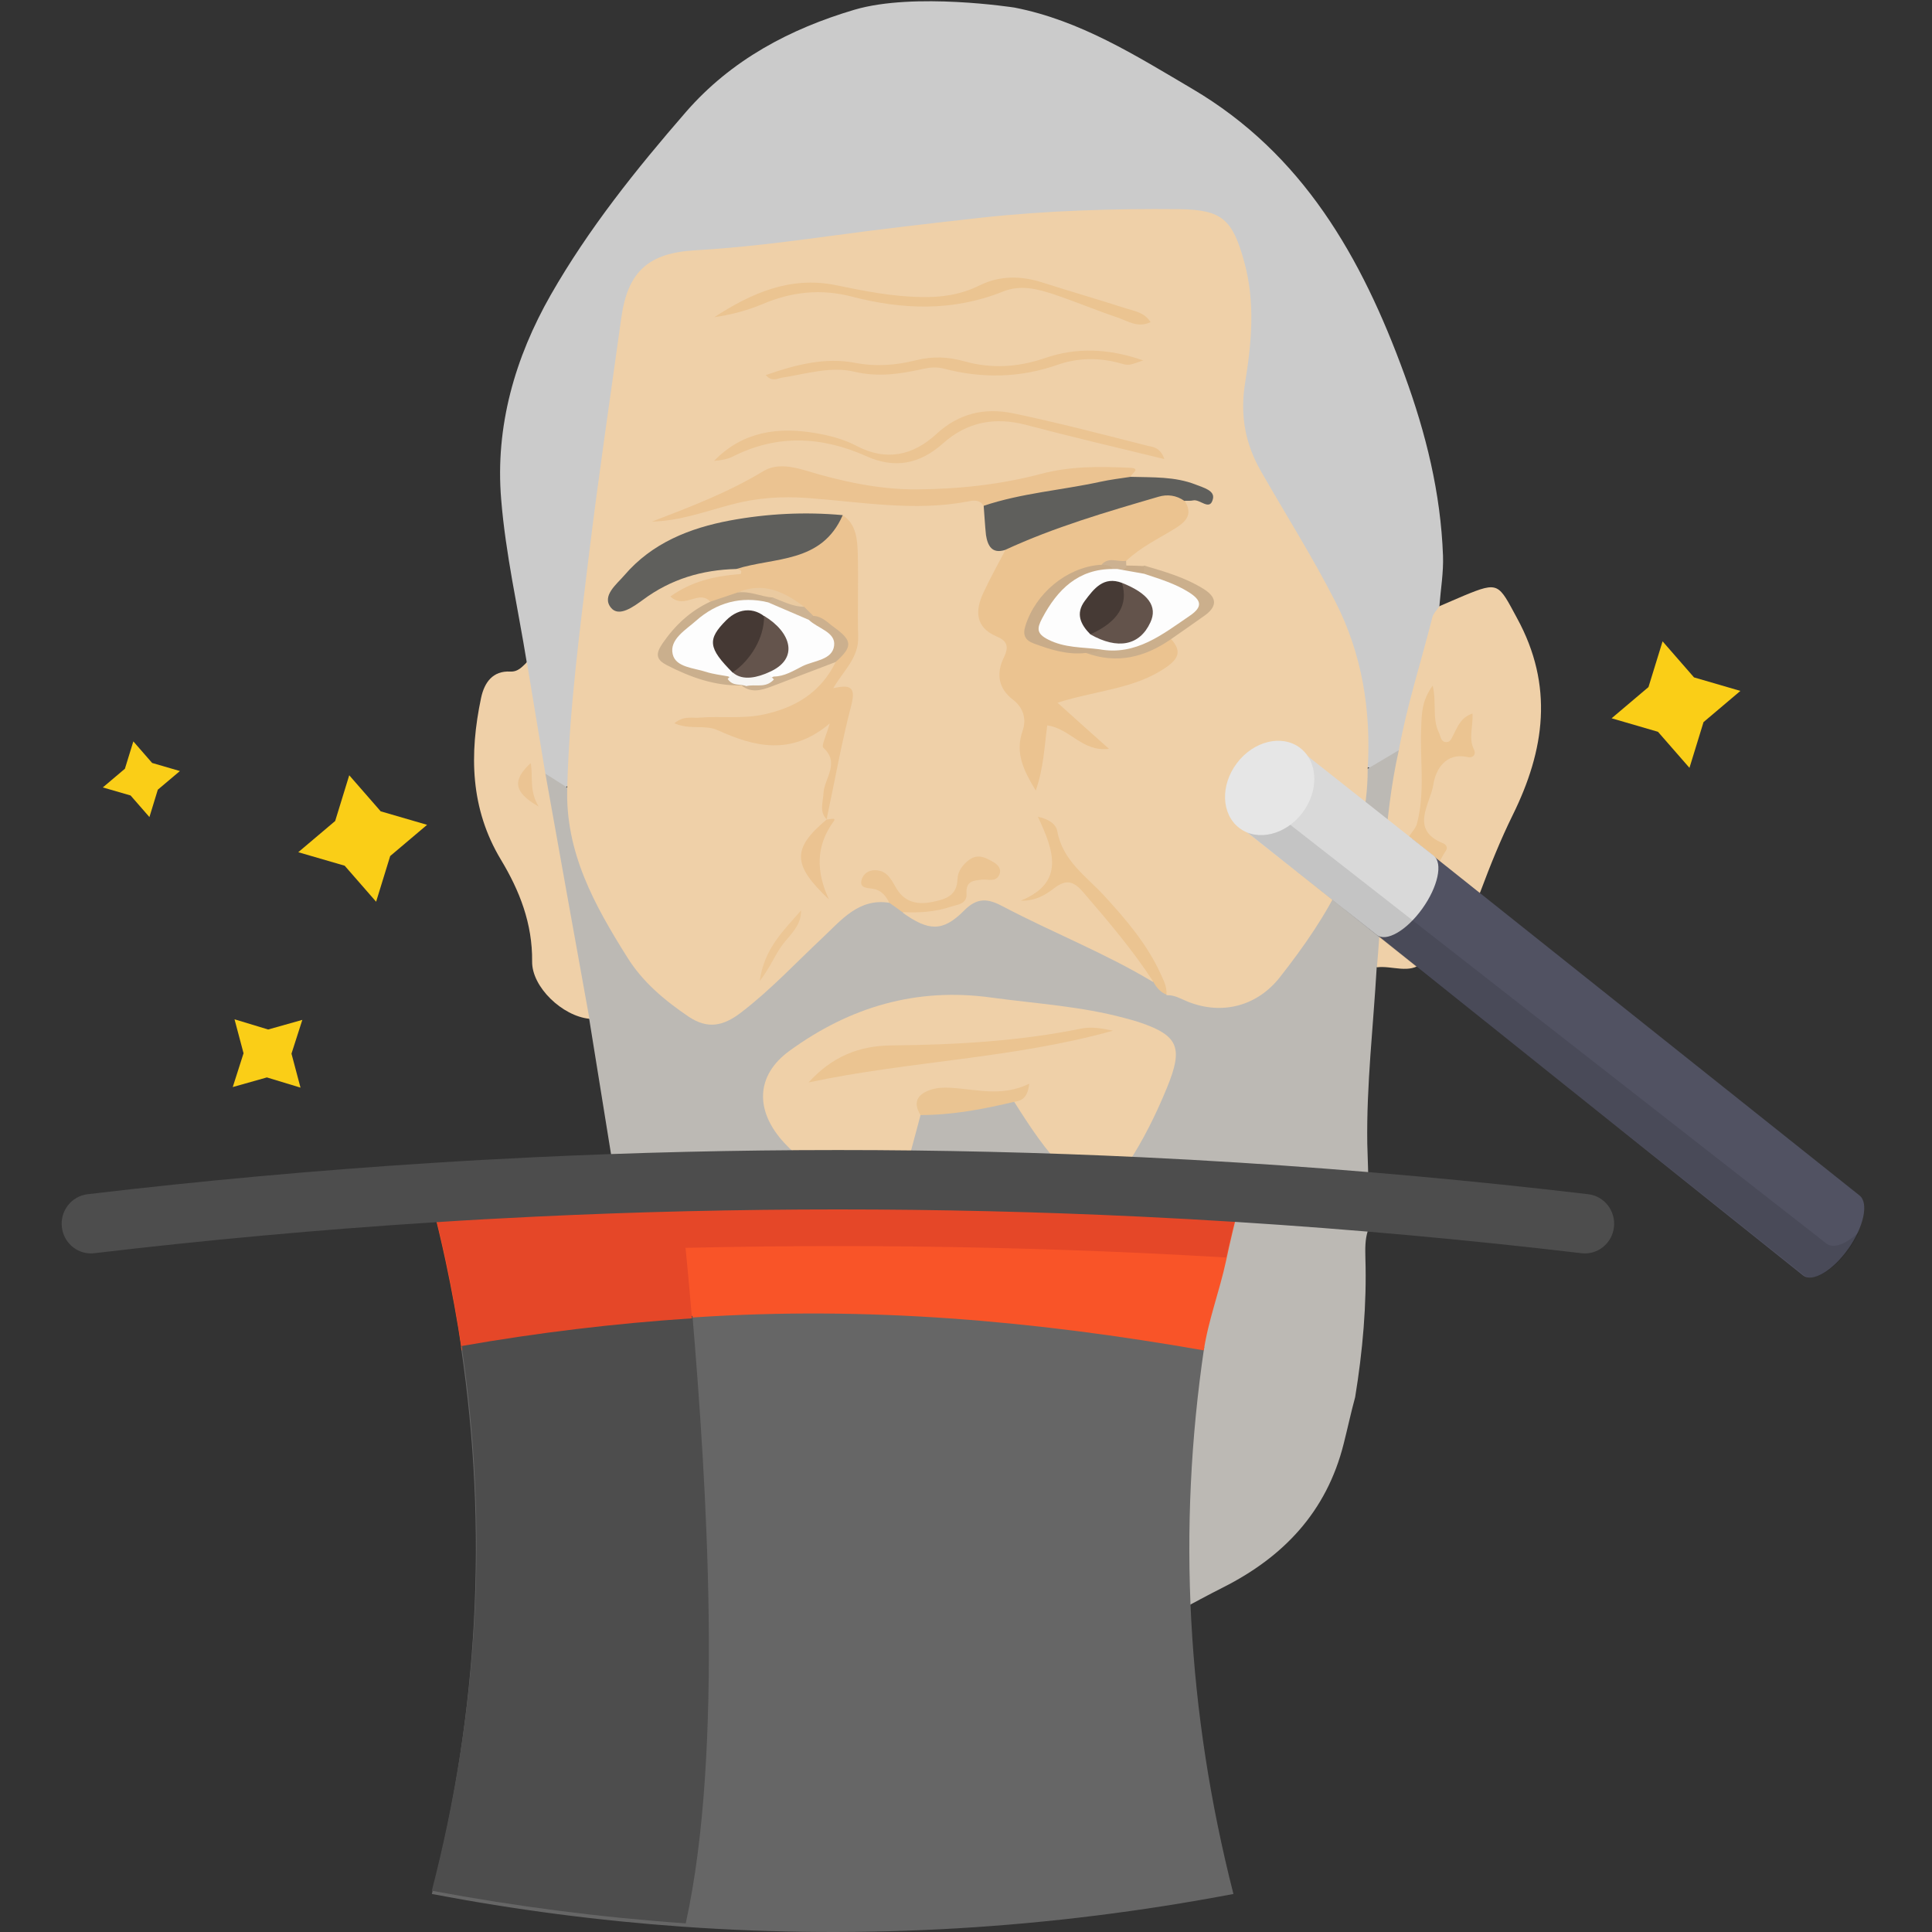 <?xml version="1.0" encoding="UTF-8"?>
<svg width="47px" height="47px" viewBox="0 0 47 47" version="1.1" xmlns="http://www.w3.org/2000/svg" xmlns:xlink="http://www.w3.org/1999/xlink">
    <rect x="0" y="0" width="47" height="47" fill="#333333" stroke="none"/>
    <title>Artboard 3</title>
    <desc>Created with Sketch By Sagi H</desc>
    <defs></defs>
    <g id="Page-1" stroke="none" stroke-width="1" fill="none" fill-rule="evenodd">
        <g id="Artboard-3" fill-rule="nonzero">
            <g id="Group-2" transform="translate(1.5, 0)">
                <g id="victory" transform="translate(10, 0)">
                    <path d="M9.286,0.237 C7.724,0.7 6.289,1.453 5.18,2.732 C3.974,4.121 2.819,5.563 1.898,7.174 C1.028,8.7 0.544,10.374 0.692,12.147 C0.799,13.474 1.099,14.784 1.313,16.105 C1.231,16.295 1.211,16.489 1.247,16.695 C1.364,17.4 1.46,18.111 1.674,18.795 C1.852,19.032 2.01,19.3 2.366,19.095 C2.422,18.995 2.442,18.884 2.447,18.768 C2.539,17.2 2.702,15.637 2.895,14.074 C3.165,11.916 3.445,9.763 3.796,7.621 C3.938,6.753 4.366,6.321 5.149,6.268 C7.337,6.111 9.499,5.737 11.677,5.505 C13.534,5.305 15.391,5.184 17.259,5.247 C18.114,5.279 18.393,5.558 18.612,6.411 C18.856,7.384 18.765,8.347 18.617,9.311 C18.49,10.132 18.658,10.868 19.055,11.574 C19.441,12.253 19.859,12.911 20.245,13.589 C20.892,14.726 21.446,15.895 21.584,17.237 C21.629,17.7 21.533,18.179 21.701,18.632 C22.143,18.863 22.337,18.463 22.606,18.247 C22.942,17.089 23.288,15.932 23.517,14.742 C23.548,14.332 23.619,13.926 23.604,13.516 C23.548,11.995 23.191,10.547 22.667,9.116 C21.624,6.253 20.189,3.742 17.508,2.163 C16.124,1.347 14.776,0.495 13.178,0.184 C13.173,0.184 10.751,-0.195 9.286,0.237 Z" id="Shape" fill="#CBCBCB"></path>
                    <path d="M3.562,29.3 C3.76,30.442 4.004,31.574 4.243,32.705 C4.625,34.495 4.981,36.289 5.551,38.026 C5.643,38.205 5.704,38.4 5.785,38.584 C5.785,38.584 6.95,42.105 13.743,40.642 C15.356,40.295 16.786,39.358 18.266,38.611 C19.711,37.879 20.769,36.789 21.187,35.126 C21.283,34.747 21.365,34.363 21.467,33.989 C21.65,32.868 21.751,31.737 21.716,30.6 C21.711,30.374 21.706,30.153 21.777,29.937 C21.818,29.232 21.787,28.689 21.762,27.821 C21.741,26.384 21.909,24.963 21.991,23.532 C22.133,23.368 22.148,23.158 22.174,22.958 C22.311,21.774 22.357,20.579 22.469,19.395 C22.505,19.021 22.733,18.642 22.525,18.253 C22.276,18.4 22.021,18.553 21.772,18.7 C21.528,18.926 21.543,19.232 21.523,19.532 C21.395,21.374 20.327,22.7 19.182,23.958 C18.76,24.421 18.164,24.495 17.564,24.263 C17.376,24.189 17.193,24.116 16.999,24.068 C16.811,24.032 16.694,23.879 16.546,23.774 C15.366,22.932 13.997,22.489 12.735,21.816 C12.42,21.647 12.15,21.779 11.901,22.011 C11.474,22.405 11.016,22.484 10.532,22.105 C10.395,22.021 10.258,21.926 10.105,21.874 C9.739,21.763 9.433,21.889 9.138,22.105 C8.675,22.442 8.258,22.826 7.876,23.253 C7.418,23.763 6.879,24.174 6.335,24.584 C6.024,24.821 5.709,24.842 5.373,24.637 C4.874,24.326 4.406,23.968 4.06,23.479 C3.211,22.268 2.514,20.989 2.422,19.447 C2.417,19.337 2.391,19.226 2.29,19.153 C2.112,19.042 1.939,18.926 1.76,18.816 C1.598,18.995 1.664,19.2 1.699,19.4 C1.974,21.021 2.274,22.632 2.569,24.247 C2.605,24.453 2.681,24.642 2.834,24.789" id="Shape" fill="#BCB9B4"></path>
                    <path d="M21.996,23.532 C22.153,21.768 22.138,19.984 22.53,18.247 C22.728,17.153 23.074,16.095 23.344,15.021 C23.369,14.921 23.461,14.837 23.517,14.747 C23.715,14.663 23.914,14.574 24.117,14.489 C24.967,14.137 24.952,14.2 25.405,15.037 C26.305,16.684 26.081,18.247 25.298,19.832 C25.003,20.432 24.753,21.053 24.519,21.679 C24.234,22.432 23.644,22.911 23.1,23.421 C22.795,23.705 22.362,23.484 21.996,23.532 Z" id="Shape" fill="#EFD0A8"></path>
                    <path d="M1.766,18.811 C2.122,20.8 2.478,22.795 2.839,24.784 C2.183,24.721 1.435,24.011 1.445,23.389 C1.455,22.468 1.14,21.668 0.687,20.916 C-0.061,19.674 -0.086,18.347 0.204,16.974 C0.285,16.6 0.488,16.316 0.911,16.337 C1.104,16.347 1.201,16.221 1.318,16.111 C1.465,17.011 1.618,17.911 1.766,18.811 Z" id="Shape" fill="#EFD0A8"></path>
                    <path d="M10.135,21.963 C9.398,21.842 8.965,22.384 8.512,22.811 C7.856,23.426 7.245,24.084 6.528,24.632 C6.101,24.958 5.724,25.047 5.251,24.732 C4.671,24.337 4.137,23.895 3.76,23.289 C2.966,22.026 2.244,20.732 2.3,19.147 C2.351,17.247 2.6,15.368 2.829,13.484 C3.063,11.563 3.348,9.653 3.613,7.742 C3.77,6.595 4.284,6.153 5.414,6.089 C6.508,6.026 7.602,5.889 8.685,5.742 C9.917,5.574 11.148,5.432 12.379,5.295 C13.982,5.121 15.585,5.074 17.187,5.089 C18.231,5.1 18.485,5.337 18.77,6.374 C19.04,7.358 18.948,8.337 18.79,9.311 C18.663,10.095 18.79,10.789 19.172,11.458 C19.777,12.516 20.434,13.553 20.988,14.642 C21.634,15.905 21.858,17.284 21.772,18.711 C21.772,20.721 20.8,22.289 19.635,23.774 C19.09,24.468 18.241,24.705 17.396,24.368 C17.228,24.3 17.07,24.2 16.882,24.211 C16.409,23.258 15.804,22.4 15.045,21.668 C14.608,21.247 14.191,20.805 14.119,20.458 C14.359,21.247 14.323,21.389 13.661,21.753 C13.667,21.779 13.692,21.774 13.733,21.747 C14.608,21.216 14.654,21.216 15.32,22.042 C15.656,22.458 16.002,22.863 16.312,23.3 C16.44,23.474 16.623,23.626 16.551,23.889 C15.381,23.184 14.109,22.689 12.903,22.053 C12.537,21.858 12.277,21.821 11.947,22.158 C11.433,22.674 11.087,22.653 10.456,22.2 C10.766,21.968 11.163,22.174 11.494,21.989 C11.616,21.921 11.825,21.905 11.85,21.774 C11.921,21.358 12.247,21.3 12.547,21.168 C12.242,20.968 12.079,21.137 11.942,21.4 C11.519,22.232 10.787,22.326 10.156,21.642 C10.044,21.521 9.957,21.374 9.718,21.421 C9.856,21.611 10.217,21.626 10.135,21.963 Z" id="Shape" fill="#EFD0A8"></path>
                    <path d="M10.894,27.126 C10.751,27.679 10.588,28.226 10.471,28.784 C10.405,29.095 10.268,29.2 9.983,29.126 C9.077,28.895 8.243,28.516 7.581,27.805 C6.864,27.032 6.874,26.163 7.714,25.558 C9.179,24.495 10.792,24.016 12.618,24.268 C13.702,24.416 14.801,24.479 15.865,24.768 C15.987,24.8 16.109,24.832 16.231,24.874 C17.177,25.195 17.284,25.495 16.892,26.453 C16.623,27.111 16.312,27.737 15.926,28.326 C15.508,28.958 14.969,29.021 14.43,28.484 C13.931,27.989 13.55,27.4 13.173,26.805 C13.137,26.742 13.326,26.6 13.193,26.637 C12.669,26.784 12.166,26.626 11.652,26.6 C11.265,26.584 10.99,26.711 10.894,27.126 Z" id="Shape" fill="#EFD0A8"></path>
                    <path d="M16.551,23.874 C16.048,23.1 15.452,22.405 14.857,21.711 C14.628,21.442 14.445,21.374 14.14,21.611 C13.936,21.768 13.692,21.921 13.331,21.911 C14.425,21.468 14.13,20.679 13.748,19.868 C14.058,19.937 14.196,20.074 14.221,20.221 C14.353,20.947 14.933,21.321 15.371,21.8 C15.89,22.368 16.394,22.953 16.724,23.668 C16.801,23.837 16.892,24 16.877,24.195 C16.724,24.137 16.628,24.016 16.551,23.874 Z" id="Shape" fill="#EBC491"></path>
                    <path d="M10.135,21.963 C10.049,21.789 9.937,21.653 9.733,21.621 C9.601,21.6 9.393,21.611 9.464,21.389 C9.53,21.2 9.723,21.132 9.922,21.189 C10.13,21.253 10.212,21.458 10.319,21.632 C10.527,21.963 10.843,22.011 11.178,21.942 C11.479,21.879 11.784,21.811 11.794,21.374 C11.799,21.2 11.926,21.026 12.079,20.916 C12.298,20.758 12.491,20.868 12.685,20.984 C12.781,21.042 12.863,21.142 12.817,21.263 C12.735,21.474 12.537,21.384 12.389,21.4 C12.176,21.421 11.993,21.432 12.013,21.742 C12.028,21.995 11.789,22.005 11.631,22.058 C11.25,22.184 10.853,22.211 10.451,22.189 C10.349,22.111 10.242,22.037 10.135,21.963 Z" id="Shape" fill="#EBC492"></path>
                    <path d="M10.894,27.126 C10.68,26.784 10.858,26.6 11.158,26.505 C11.311,26.458 11.479,26.453 11.636,26.463 C12.257,26.5 12.873,26.689 13.539,26.363 C13.499,26.716 13.351,26.779 13.168,26.805 C12.42,26.984 11.667,27.126 10.894,27.126 Z" id="Shape" fill="#EAC492"></path>
                    <path d="M23.354,16.679 C23.451,17.116 23.339,17.484 23.502,17.816 C23.548,17.911 23.548,18.053 23.685,18.053 C23.792,18.058 23.817,17.942 23.863,17.863 C23.965,17.668 24.041,17.453 24.321,17.358 C24.341,17.668 24.219,17.958 24.357,18.232 C24.413,18.342 24.346,18.453 24.194,18.416 C23.659,18.3 23.42,18.737 23.369,19.089 C23.298,19.553 22.779,20.184 23.609,20.516 C23.68,20.547 23.726,20.616 23.675,20.695 C23.324,21.2 23.308,21.874 22.876,22.332 C22.805,22.411 22.723,22.532 22.611,22.453 C22.499,22.374 22.56,22.247 22.627,22.158 C22.871,21.837 23.069,21.505 23.029,21.068 C23.023,20.984 23.1,20.832 23.029,20.811 C22.357,20.611 22.906,20.284 22.968,20.047 C23.176,19.268 23.039,18.484 23.074,17.705 C23.085,17.374 23.085,17.042 23.354,16.679 Z" id="Shape" fill="#EBC491"></path>
                    <path d="M1.409,18.563 C1.476,18.889 1.364,19.221 1.603,19.621 C0.982,19.263 0.967,18.979 1.409,18.563 Z" id="Shape" fill="#EBC493"></path>
                    <path d="M16.989,15.547 C17.254,15.842 17.172,16.026 16.857,16.242 C16.094,16.763 15.193,16.789 14.226,17.095 C14.674,17.5 15.076,17.858 15.478,18.216 C14.832,18.3 14.532,17.721 13.977,17.647 C13.906,18.163 13.89,18.679 13.697,19.232 C13.402,18.742 13.188,18.321 13.377,17.779 C13.473,17.5 13.402,17.221 13.148,17.026 C12.781,16.747 12.73,16.379 12.924,15.989 C13.056,15.716 12.99,15.584 12.735,15.479 C12.227,15.258 12.216,14.858 12.425,14.416 C12.588,14.063 12.781,13.721 12.959,13.379 C12.98,13.174 13.137,13.111 13.29,13.058 C14.359,12.684 15.417,12.258 16.516,11.979 C16.801,11.905 17.126,11.8 17.32,12.184 C17.523,12.505 17.36,12.684 17.101,12.847 C16.694,13.1 16.256,13.305 15.9,13.642 C15.727,13.816 15.488,13.763 15.285,13.842 C14.486,13.889 14.058,14.453 13.682,15.089 C13.534,15.342 13.585,15.474 13.855,15.584 C14.216,15.732 14.593,15.732 14.964,15.8 C15.539,15.889 16.104,15.932 16.633,15.595 C16.735,15.521 16.857,15.479 16.989,15.547 Z" id="Shape" fill="#EBC390"></path>
                    <path d="M9.001,12.532 C9.332,12.753 9.357,13.121 9.367,13.468 C9.387,14.142 9.357,14.816 9.377,15.489 C9.393,16.011 9.011,16.321 8.772,16.742 C9.148,16.658 9.337,16.679 9.209,17.158 C8.97,18.074 8.807,19.005 8.609,19.932 L8.609,19.932 C8.426,19.742 8.523,19.516 8.533,19.3 C8.548,18.937 8.945,18.568 8.528,18.189 C8.477,18.142 8.599,17.9 8.685,17.6 C7.739,18.4 6.843,18.163 5.958,17.763 C5.643,17.621 5.286,17.763 4.905,17.595 C5.134,17.405 5.337,17.474 5.521,17.458 C6.04,17.416 6.559,17.495 7.088,17.379 C7.861,17.211 8.467,16.842 8.833,16.1 C9.026,15.553 9.026,15.553 8.263,15.063 C8.156,14.995 8.049,14.921 7.953,14.837 C7.5,14.516 7.016,14.342 6.462,14.521 C6.238,14.584 6.034,14.758 5.78,14.637 C5.495,14.332 5.164,14.837 4.808,14.511 C5.322,14.142 5.882,14.016 6.472,13.968 C6.487,13.968 6.518,13.963 6.523,13.958 C6.564,13.842 6.462,13.868 6.416,13.842 C6.513,13.542 6.793,13.589 7.001,13.542 C7.647,13.4 8.36,13.426 8.716,12.674 C8.762,12.579 8.904,12.584 9.001,12.532 Z" id="Shape" fill="#EBC391"></path>
                    <path d="M9.001,12.532 C8.487,13.711 7.342,13.547 6.411,13.842 C5.582,13.863 4.823,14.084 4.137,14.595 C3.918,14.753 3.557,15.026 3.363,14.784 C3.129,14.495 3.506,14.211 3.689,13.995 C4.366,13.205 5.281,12.847 6.253,12.663 C7.159,12.495 8.08,12.447 9.001,12.532 Z" id="Shape" fill="#5F5F5C"></path>
                    <path d="M12.43,12.305 C12.333,12.153 12.191,12.168 12.043,12.2 C10.746,12.447 9.449,12.211 8.156,12.116 C7.51,12.068 6.905,12.111 6.294,12.274 C5.658,12.442 5.032,12.674 4.36,12.689 C5.292,12.332 6.218,11.979 7.077,11.458 C7.378,11.279 7.749,11.342 8.085,11.442 C8.97,11.711 9.886,11.911 10.792,11.905 C11.809,11.9 12.842,11.789 13.834,11.526 C14.547,11.337 15.254,11.347 15.971,11.379 C16.282,11.389 16.022,11.516 16.007,11.595 C15.936,11.716 15.819,11.784 15.697,11.805 C14.674,11.963 13.672,12.221 12.644,12.342 C12.573,12.353 12.501,12.337 12.43,12.305 Z" id="Shape" fill="#EBC391"></path>
                    <path d="M12.43,12.305 C13.351,11.995 14.323,11.926 15.264,11.721 C15.508,11.668 15.758,11.637 16.007,11.6 C16.541,11.616 17.081,11.589 17.589,11.789 C17.773,11.863 18.058,11.932 18.007,12.137 C17.935,12.447 17.691,12.132 17.523,12.174 C17.457,12.189 17.381,12.179 17.31,12.184 C17.116,12.047 16.897,12.021 16.684,12.084 C15.422,12.453 14.155,12.821 12.949,13.379 C12.634,13.479 12.527,13.279 12.486,13.016 C12.461,12.784 12.45,12.542 12.43,12.305 Z" id="Shape" fill="#5F5F5C"></path>
                    <path d="M16.826,11.168 C15.661,10.884 14.557,10.626 13.463,10.337 C12.705,10.137 12.023,10.263 11.438,10.789 C10.868,11.295 10.263,11.405 9.581,11.1 C8.497,10.616 7.413,10.558 6.33,11.105 C6.192,11.174 6.029,11.2 5.872,11.211 C6.569,10.495 7.429,10.379 8.344,10.537 C8.68,10.595 9.026,10.684 9.326,10.842 C10.059,11.232 10.715,11.079 11.28,10.558 C11.835,10.047 12.461,9.916 13.137,10.053 C14.247,10.284 15.351,10.574 16.45,10.853 C16.582,10.874 16.74,10.916 16.826,11.168 Z" id="Shape" fill="#EBC492"></path>
                    <path d="M16.49,7.837 C16.18,7.984 15.936,7.811 15.692,7.726 C15.178,7.553 14.674,7.342 14.16,7.168 C13.748,7.032 13.336,6.916 12.893,7.095 C11.687,7.579 10.456,7.537 9.225,7.216 C8.477,7.021 7.764,7.095 7.057,7.395 C6.681,7.553 6.284,7.658 5.877,7.716 C6.777,7.132 7.724,6.711 8.833,6.937 C9.52,7.079 10.207,7.216 10.914,7.226 C11.413,7.237 11.876,7.168 12.333,6.942 C12.822,6.7 13.341,6.705 13.865,6.874 C14.537,7.089 15.213,7.284 15.885,7.5 C16.099,7.568 16.343,7.6 16.49,7.837 Z" id="Shape" fill="#EBC491"></path>
                    <path d="M7.128,9.126 C7.856,8.868 8.578,8.689 9.296,8.826 C9.82,8.926 10.303,8.884 10.787,8.763 C11.194,8.663 11.565,8.679 11.957,8.789 C12.618,8.974 13.259,8.937 13.921,8.711 C14.684,8.447 15.468,8.474 16.312,8.768 C15.966,8.889 15.961,8.895 15.768,8.842 C15.254,8.695 14.725,8.7 14.231,8.874 C13.31,9.195 12.389,9.211 11.463,8.968 C11.275,8.921 11.117,8.937 10.934,8.979 C10.39,9.1 9.856,9.179 9.281,9.042 C8.701,8.905 8.1,9.1 7.515,9.189 C7.403,9.211 7.286,9.295 7.128,9.126 Z" id="Shape" fill="#EBC492"></path>
                    <path d="M16.989,15.547 C16.348,15.995 15.666,16.158 14.918,15.884 C15,15.763 15.127,15.732 15.249,15.684 C16.007,15.711 16.648,15.421 17.238,14.947 C17.488,14.747 17.472,14.616 17.218,14.447 C16.928,14.253 16.551,14.253 16.302,13.984 C16.272,13.9 16.272,13.826 16.333,13.758 C16.831,13.905 17.33,14.047 17.778,14.326 C18.083,14.516 18.134,14.726 17.829,14.958 C17.549,15.158 17.269,15.353 16.989,15.547 Z" id="Shape" fill="#CBAF8C"></path>
                    <path d="M5.78,14.637 C5.999,14.563 6.218,14.489 6.436,14.416 C6.726,14.305 7.001,14.374 7.276,14.484 C7.357,14.563 7.322,14.632 7.256,14.695 C7.088,14.795 6.905,14.732 6.726,14.737 C6.116,14.758 5.617,15.037 5.21,15.5 C4.981,15.758 4.996,15.958 5.337,16.084 C5.627,16.189 5.917,16.289 6.223,16.353 C6.375,16.405 6.543,16.416 6.665,16.542 C6.676,16.642 6.66,16.711 6.538,16.674 C5.892,16.689 5.302,16.479 4.727,16.184 C4.472,16.053 4.437,15.921 4.61,15.663 C4.915,15.216 5.292,14.863 5.78,14.637 Z" id="Shape" fill="#CAAF8D"></path>
                    <path d="M6.538,16.674 C6.579,16.642 6.614,16.611 6.655,16.579 C6.803,16.358 7.052,16.442 7.24,16.358 C7.596,16.268 7.927,16.116 8.253,15.963 C8.675,15.763 8.68,15.7 8.334,15.358 C8.258,15.279 8.171,15.205 8.141,15.095 C8.151,15.005 8.171,14.937 8.283,14.984 C8.502,14.989 8.645,15.158 8.802,15.268 C9.245,15.589 9.24,15.737 8.828,16.105 C8.304,16.305 7.78,16.505 7.256,16.705 C7.016,16.795 6.772,16.863 6.538,16.674 Z" id="Shape" fill="#CCB08E"></path>
                    <path d="M8.609,19.937 C8.675,19.937 8.858,19.874 8.782,19.979 C8.339,20.584 8.355,21.211 8.665,21.879 C7.769,21.037 7.769,20.642 8.609,19.937 C8.614,19.932 8.609,19.937 8.609,19.937 Z" id="Shape" fill="#EBC391"></path>
                    <path d="M7.988,22.147 C7.993,22.526 7.719,22.737 7.535,22.984 C7.347,23.237 7.24,23.532 6.981,23.868 C7.093,23.063 7.576,22.626 7.988,22.147 Z" id="Shape" fill="#ECC695"></path>
                    <path d="M16.333,13.771 C16.333,13.856 16.333,13.935 16.333,14.02 C16.088,14.237 15.875,14.099 15.666,13.915 C15.666,13.673 15.763,13.666 15.9,13.758 C16.048,13.758 16.19,13.765 16.333,13.771 Z" id="Shape" fill="#C9AC89"></path>
                    <path d="M15.9,13.807 C15.829,13.856 15.753,13.906 15.681,13.955 C15.651,14.02 15.61,14.053 15.559,14.053 C15.437,14.02 15.32,13.979 15.244,13.807 C15.437,13.503 15.676,13.684 15.895,13.643 C15.895,13.7 15.9,13.758 15.9,13.807 Z" id="Shape" fill="#CCB191"></path>
                    <path d="M8.171,26.332 C8.736,25.711 9.387,25.437 10.196,25.432 C11.743,25.416 13.285,25.332 14.811,25.021 C15.056,24.974 15.315,25.016 15.575,25.074 C13.148,25.753 10.619,25.811 8.171,26.332 Z" id="Shape" fill="#EBC491"></path>
                    <path d="M15.244,13.742 C15.361,13.747 15.488,13.721 15.575,13.842 C15.447,14.032 15.234,14.047 15.045,14.079 C14.491,14.184 14.267,14.642 14.028,15.074 C13.88,15.342 14.114,15.411 14.287,15.516 C14.587,15.7 14.979,15.511 15.249,15.789 C15.162,15.9 15.035,15.874 14.918,15.884 C14.47,15.937 14.058,15.805 13.646,15.653 C13.438,15.574 13.371,15.447 13.448,15.216 C13.697,14.432 14.445,13.811 15.244,13.742 Z" id="Shape" fill="#C9AC89"></path>
                    <path d="M7.301,14.537 C7.011,14.516 6.737,14.368 6.436,14.416 C7.057,14.147 7.571,14.389 8.065,14.763 C7.744,14.942 7.5,14.821 7.301,14.537 Z" id="Shape" fill="#EACAA0"></path>
                    <path d="M7.301,14.537 C7.551,14.632 7.79,14.758 8.065,14.763 C8.136,14.837 8.212,14.911 8.283,14.979 C8.248,15.011 8.212,15.042 8.177,15.079 C7.78,15.1 7.413,15.047 7.184,14.653 C7.225,14.616 7.266,14.574 7.301,14.537 Z" id="Shape" fill="#CDB393"></path>
                    <path d="M15.244,15.795 C14.822,15.742 14.399,15.763 13.997,15.558 C13.717,15.416 13.723,15.289 13.85,15.047 C14.226,14.332 14.735,13.842 15.569,13.842 C15.605,13.842 15.646,13.842 15.681,13.842 C15.9,13.879 16.114,13.921 16.333,13.958 C16.709,14.084 17.086,14.195 17.427,14.411 C17.722,14.6 17.768,14.758 17.452,14.974 C16.78,15.432 16.134,15.958 15.244,15.795 Z" id="Shape" fill="#FDFDFD"></path>
                    <path d="M7.184,14.653 C7.515,14.795 7.846,14.937 8.177,15.079 C8.39,15.289 8.833,15.374 8.792,15.705 C8.751,16.058 8.304,16.068 8.024,16.205 C7.805,16.316 7.581,16.458 7.322,16.458 C7.225,16.516 7.184,16.458 7.159,16.368 C7.164,16.268 7.22,16.195 7.271,16.116 C7.566,15.616 7.546,15.537 7.042,15.184 C6.726,14.942 6.447,14.974 6.182,15.274 C5.907,15.579 6.009,15.847 6.238,16.111 C6.299,16.179 6.35,16.258 6.365,16.353 C6.345,16.442 6.309,16.505 6.207,16.453 C6.034,16.421 5.851,16.4 5.683,16.347 C5.383,16.247 4.935,16.237 4.864,15.911 C4.783,15.553 5.185,15.321 5.434,15.1 C5.933,14.658 6.528,14.495 7.184,14.653 Z" id="Shape" fill="#FDFDFD"></path>
                    <path d="M6.202,16.516 C6.243,16.473 6.284,16.431 6.324,16.389 C6.355,16.326 6.401,16.298 6.457,16.291 C6.701,16.396 6.971,16.108 7.2,16.396 C7.24,16.438 7.286,16.488 7.327,16.53 C7.123,16.754 6.879,16.635 6.655,16.691 C6.503,16.628 6.33,16.705 6.202,16.516 Z" id="Shape" fill="#F7F6F4"></path>
                    <path d="M15.793,14.179 C16.434,14.432 16.668,14.753 16.485,15.142 C16.226,15.705 15.692,15.811 15.025,15.432 C15.315,15.042 15.824,14.784 15.793,14.179 Z" id="Shape" fill="#63534B"></path>
                    <path d="M15.793,14.179 C15.956,14.711 15.702,15.126 15.025,15.432 C14.791,15.195 14.659,14.932 14.888,14.621 C15.112,14.321 15.346,14.011 15.793,14.179 Z" id="Shape" fill="#463A35"></path>
                    <path d="M6.426,16.342 C6.391,16.342 6.36,16.347 6.324,16.363 C5.724,15.763 5.704,15.553 6.167,15.089 C6.492,14.763 6.92,14.763 7.215,15.111 C7.398,15.684 7.006,16.174 6.426,16.342 Z" id="Shape" fill="#453934"></path>
                    <path d="M6.324,16.358 C6.752,16.068 7.093,15.526 7.088,14.984 C7.734,15.368 7.968,16.032 7.195,16.358 C6.96,16.463 6.579,16.584 6.324,16.358 Z" id="Shape" fill="#64544C"></path>
                </g>
                <g id="magician" transform="translate(0, 9)">
                    <path d="M28.506,37.075 C24.036,37.923 19.567,38.188 15.098,37.87 C13.067,37.726 11.036,37.461 9.005,37.075 C10.136,32.639 10.372,28.204 9.714,23.768 C11.473,21.48 15.731,21.433 17.614,21.308 C21.757,21.035 23.652,23.039 27.796,23.768 C27.138,28.204 27.375,32.639 28.506,37.075 Z" id="Shape" fill="#666666"></path>
                    <path d="M28.66,20.073 L28.645,20.321 C28.53,20.77 28.423,21.221 28.327,21.67 C28.171,22.397 27.893,23.124 27.785,23.851 C23.615,23.12 19.576,22.773 15.406,23.047 C13.511,23.172 11.629,23.518 9.733,23.851 C9.626,23.127 9.494,22.402 9.339,21.677 C9.242,21.225 9.135,20.773 9.02,20.321 L9.005,20.08 C9.837,20.026 10.671,19.98 11.504,19.94 C12.698,19.883 13.892,19.839 15.086,19.81 C18.819,19.718 22.552,19.762 26.282,19.94 C27.075,19.978 27.868,20.022 28.66,20.073 Z" id="Shape" fill="#F95428"></path>
                    <g id="Group" transform="translate(21.417, 10.009) rotate(-102) translate(-21.417, -10.009) translate(15.917, -9.991)" fill="#FACE17">
                        <polygon id="Shape" points="3.615 36.252 4.171 37.287 5.188 37.854 4.171 38.42 3.615 39.455 3.059 38.42 2.042 37.854 3.059 37.287"></polygon>
                        <polygon id="Shape" points="7.071 4.323 7.627 5.359 8.644 5.925 7.627 6.491 7.071 7.527 6.515 6.491 5.499 5.925 6.515 5.359"></polygon>
                        <polygon id="Shape-Copy" transform="translate(2.438, 2.573) rotate(-32) translate(-2.438, -2.573) " points="2.437 1.397 2.846 2.157 3.593 2.573 2.846 2.989 2.437 3.75 2.029 2.989 1.282 2.573 2.029 2.157"></polygon>
                        <polygon id="Shape" points="9.601 0 9.934 0.62 10.542 0.959 9.934 1.297 9.601 1.917 9.269 1.297 8.66 0.959 9.269 0.62"></polygon>
                    </g>
                    <path d="M28.66,20.06 L28.645,20.297 C28.53,20.728 28.423,21.16 28.327,21.591 C27.646,21.55 26.964,21.515 26.282,21.483 C21.358,21.257 16.427,21.257 11.504,21.483 C10.782,21.516 10.06,21.554 9.339,21.597 C9.242,21.164 9.135,20.731 9.02,20.297 L9.005,20.067 C9.837,20.015 10.671,19.971 11.504,19.932 C12.698,19.878 13.892,19.836 15.086,19.808 C18.819,19.72 22.552,19.762 26.282,19.932 C27.075,19.969 27.868,20.011 28.66,20.06 Z" id="Shape" fill="#E54728"></path>
                    <path d="M15.182,37.79 C13.123,37.646 11.064,37.381 9.005,36.996 C10.151,32.561 10.391,28.128 9.723,23.694 C11.633,23.362 13.437,23.137 15.346,23.012 C15.678,26.972 16.118,33.554 15.182,37.79 Z" id="Shape" fill="#4D4D4D"></path>
                    <path d="M15.333,23.071 C13.464,23.194 11.593,23.418 9.723,23.746 C9.551,22.586 9.317,21.426 9.02,20.266 L9.005,20.03 C9.826,19.976 10.648,19.93 11.47,19.891 C12.647,19.835 13.825,19.792 15.004,19.763 C15.004,19.763 15.168,21.081 15.333,23.071 Z" id="Shape" fill="#E54728"></path>
                    <path d="M0.712,21.492 C0.355,21.492 0.047,21.221 0.005,20.854 C-0.041,20.457 0.239,20.099 0.63,20.052 C3.399,19.724 6.208,19.469 8.979,19.293 C9.79,19.24 10.633,19.193 11.483,19.153 C16.394,18.919 21.374,18.918 26.286,19.153 C27.055,19.189 27.857,19.234 28.669,19.285 C31.49,19.463 34.34,19.721 37.138,20.052 C37.529,20.099 37.808,20.457 37.763,20.854 C37.717,21.25 37.363,21.534 36.973,21.487 C34.2,21.159 31.377,20.903 28.58,20.727 C27.775,20.676 26.981,20.632 26.219,20.596 C21.352,20.364 16.416,20.364 11.55,20.596 C10.707,20.636 9.873,20.682 9.069,20.735 C6.323,20.909 3.539,21.162 0.795,21.487 C0.767,21.491 0.739,21.492 0.712,21.492 Z" id="Shape" fill="#4D4D4D"></path>
                </g>
                <g id="magic" transform="translate(36.426, 24.435) rotate(-8) translate(-36.426, -24.435) translate(28.926, 16.935)">
                    <path d="M4.512,3.008 L2.678,4.496 L12.458,14.852 C12.658,15.064 13.186,14.848 13.638,14.37 C14.09,13.892 14.294,13.332 14.094,13.121 L4.512,3.008 Z" id="Shape" fill="#515262"></path>
                    <path d="M0.431,2.156 L3.347,5.209 C3.548,5.419 4.077,5.205 4.529,4.732 C4.982,4.258 5.186,3.704 4.986,3.494 L2.07,0.441 L0.431,2.156 Z" id="Shape" fill="#D9D9D9"></path>
                    <path d="M13.133,14.166 L1.222,1.836 L0.484,2.204 L12.483,14.852 C12.684,15.064 13.214,14.848 13.667,14.37 C13.782,14.248 13.882,14.12 13.962,13.995 C13.615,14.244 13.283,14.324 13.133,14.166 Z" id="Shape" fill="#000000" opacity="0.1"></path>
                    <ellipse id="Oval" fill="#E6E6E6" transform="translate(1.263, 1.305) rotate(-135) translate(-1.263, -1.305) " cx="1.263" cy="1.305" rx="1" ry="1.223"></ellipse>
                </g>
            </g>
        </g>
    </g>
</svg>
